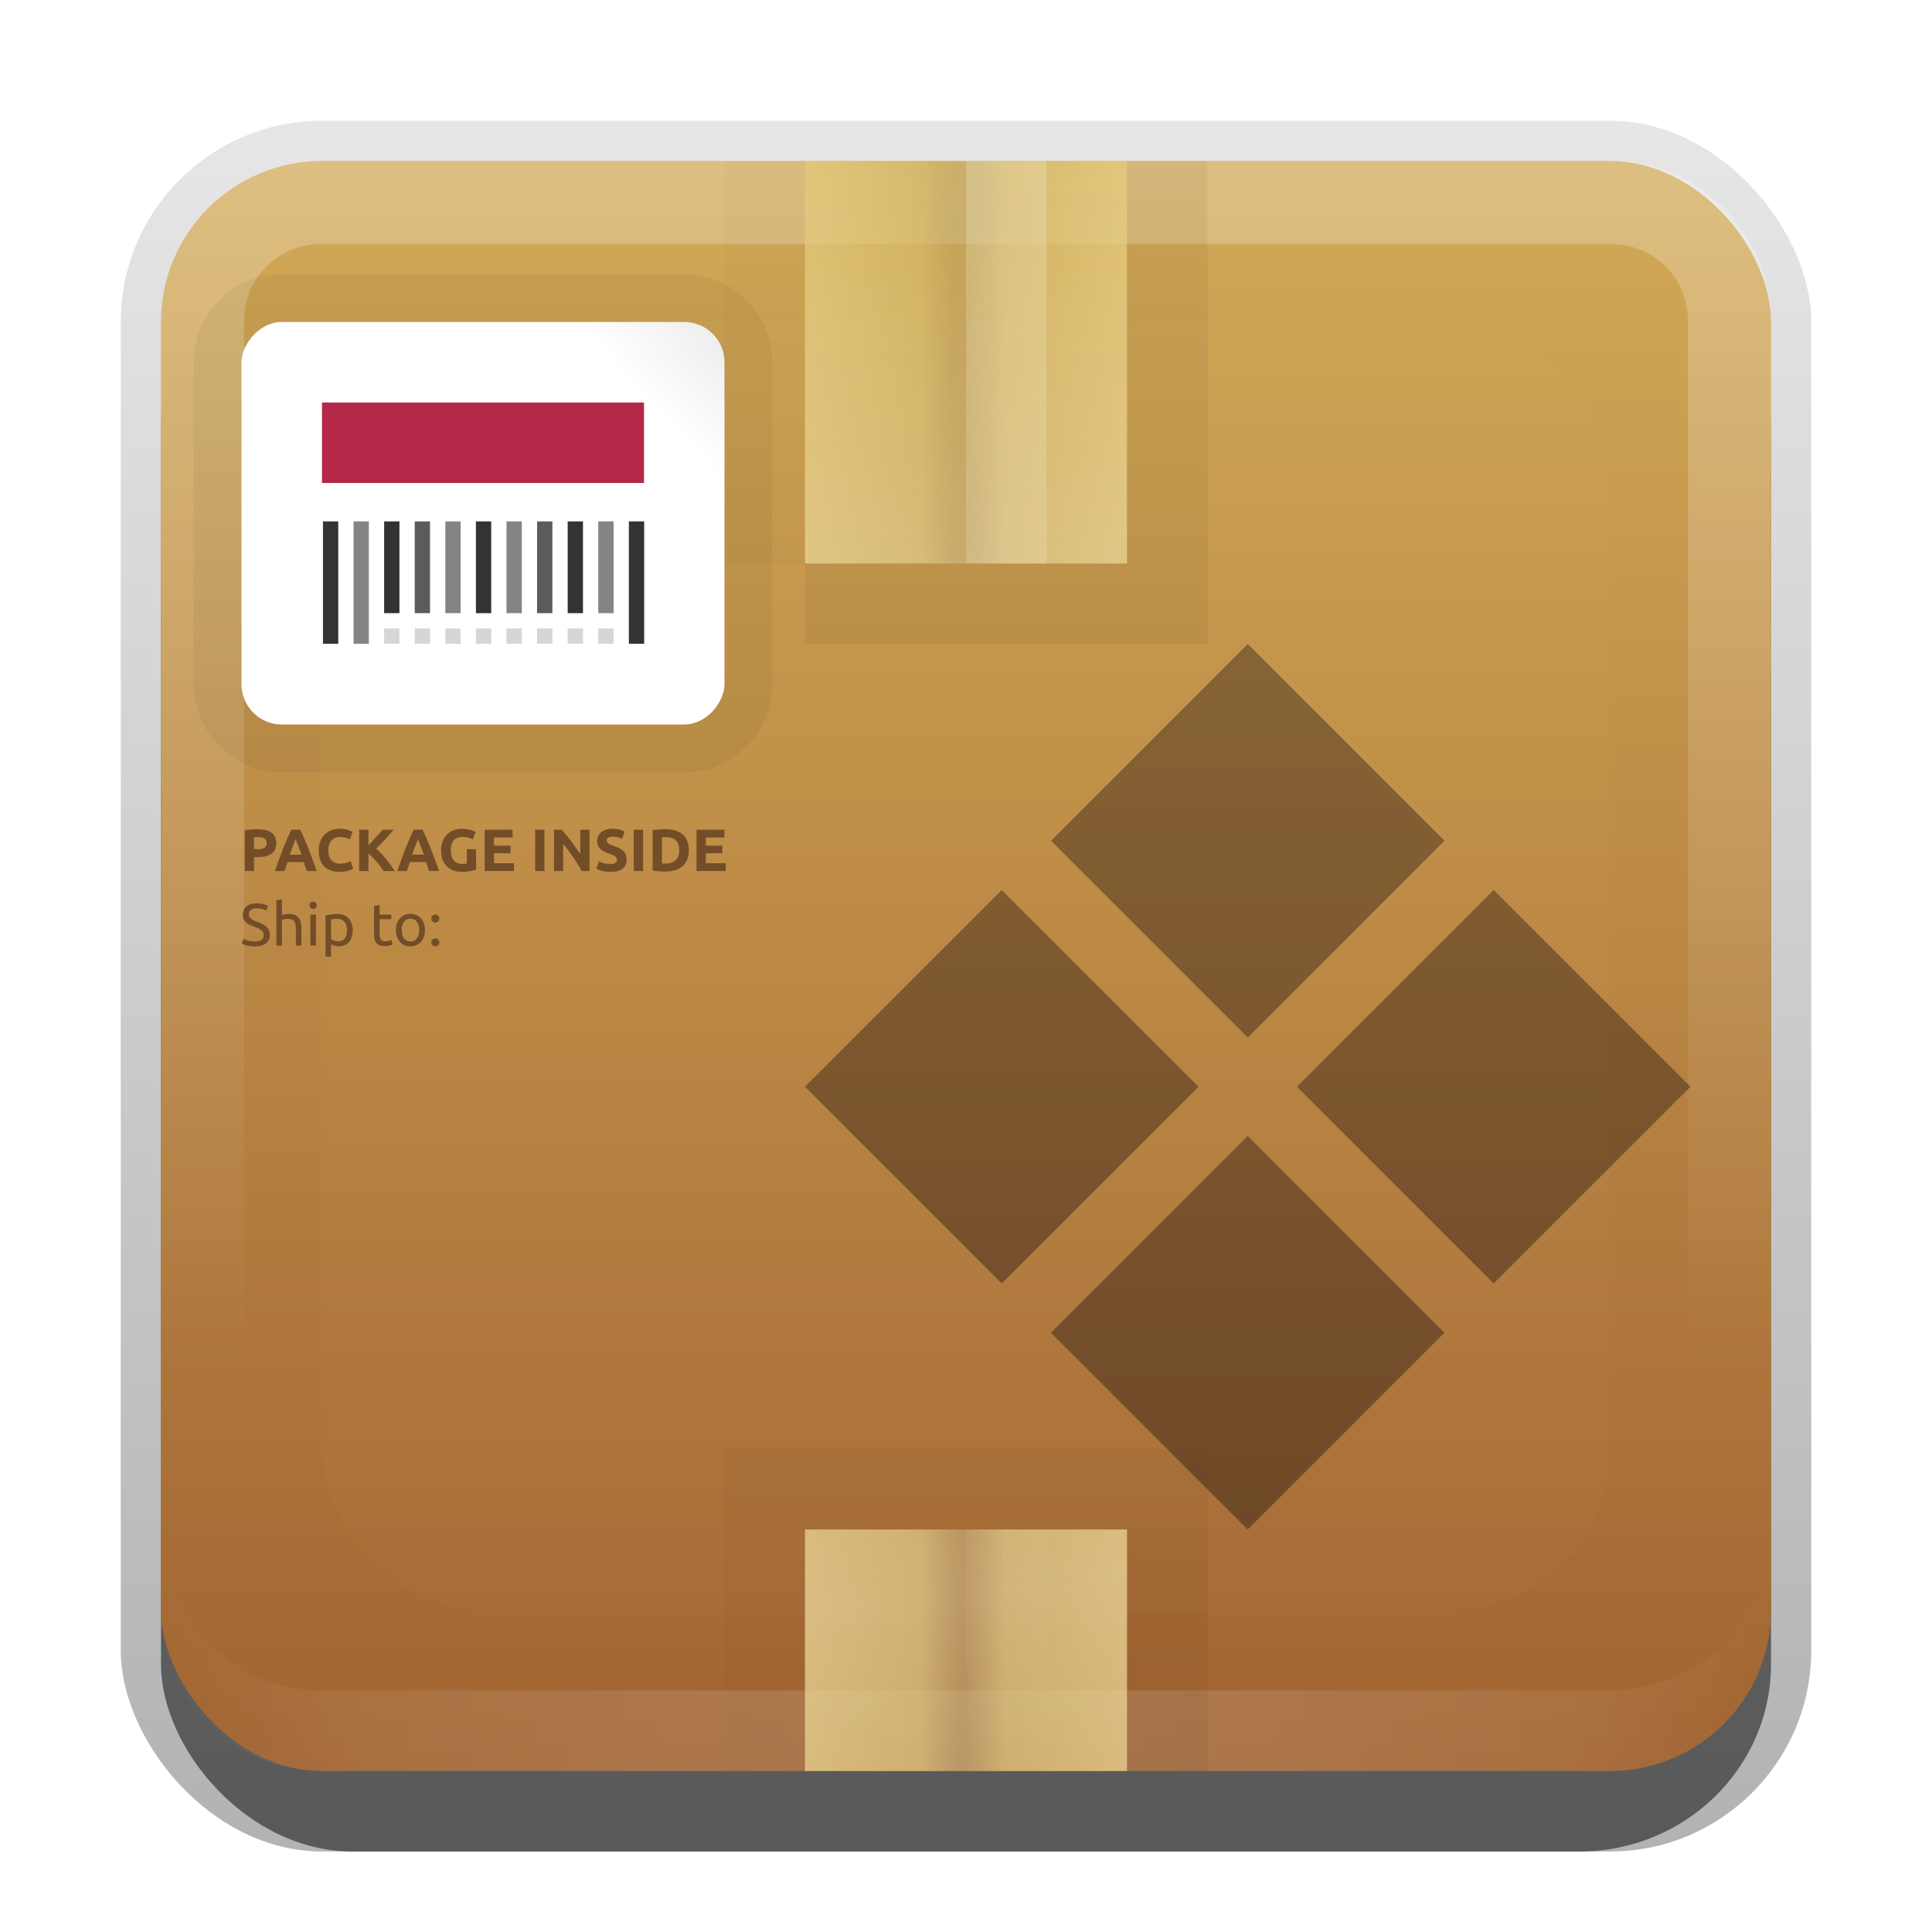 <?xml version="1.0" encoding="UTF-8"?>
<!-- Created with Inkscape (http://www.inkscape.org/) -->
<svg id="svg2" width="24" height="24" version="1.1" xmlns="http://www.w3.org/2000/svg" xmlns:cc="http://creativecommons.org/ns#" xmlns:dc="http://purl.org/dc/elements/1.1/" xmlns:rdf="http://www.w3.org/1999/02/22-rdf-syntax-ns#" xmlns:xlink="http://www.w3.org/1999/xlink">
 <defs id="defs4">
  <linearGradient id="linearGradient3335" x1="11.375" x2="11.375" y1="22" y2="-9.817" gradientUnits="userSpaceOnUse">
   <stop id="stop3330" offset="0"/>
   <stop id="stop3333" stop-opacity="0" offset="1"/>
  </linearGradient>
  <linearGradient id="linearGradient3181" x1="-3.061" x2="-3.061" y1="27.258" y2="7.254" gradientTransform="translate(12.119 -7.258)" gradientUnits="userSpaceOnUse">
   <stop id="stop3702" stop-color="#a16331" offset="0"/>
   <stop id="stop3704" stop-color="#d2aa57" offset="1"/>
  </linearGradient>
  <clipPath id="clipPath2849">
   <rect id="rect2851" x="1" y="1" width="20" height="20" rx="2" ry="2" fill="#fff" fill-rule="evenodd"/>
  </clipPath>
  <linearGradient id="linearGradient3845" x1="11" x2="21" y1="19.5" y2="19.5" gradientTransform="translate(1,-1)" gradientUnits="userSpaceOnUse" spreadMethod="reflect">
   <stop id="stop3833" stop-color="#fff" offset="0"/>
   <stop id="stop3821" stop-color="#fff" stop-opacity=".498" offset=".75"/>
   <stop id="stop3835" stop-color="#fff" stop-opacity="0" offset="1"/>
  </linearGradient>
  <linearGradient id="linearGradient3961" x1="10" x2="10" y1="1" y2="16" gradientTransform="translate(1,-1)" gradientUnits="userSpaceOnUse">
   <stop id="stop3825" stop-color="#fff" offset="0"/>
   <stop id="stop3829" stop-color="#fff" stop-opacity="0" offset="1"/>
  </linearGradient>
  <filter id="filter4098" x="-.24" y="-.24" width="1.48" height="1.48">
   <feGaussianBlur id="feGaussianBlur4100" stdDeviation="1.6"/>
  </filter>
  <linearGradient id="linearGradient4127" x1="45.485" x2="48.069" y1="31.18" y2="55.88" gradientTransform="matrix(.333 0 0 .238 -4 .571)" gradientUnits="userSpaceOnUse" spreadMethod="reflect">
   <stop id="stop4386-6" stop-color="#fff" offset="0"/>
   <stop id="stop4388-2" stop-color="#fff" stop-opacity="0" offset="1"/>
  </linearGradient>
  <linearGradient id="linearGradient3256" x1="42" x2="47.927" y1="48" y2="48" gradientTransform="matrix(.333 0 0 .238 -4 .571)" gradientUnits="userSpaceOnUse" spreadMethod="reflect">
   <stop id="stop4148" stop-color="#e3c979" offset="0"/>
   <stop id="stop4150" stop-color="#d3b762" offset=".737"/>
   <stop id="stop4152" stop-color="#b0984d" stop-opacity=".614" offset="1"/>
  </linearGradient>
  <linearGradient id="linearGradient4144" x1="13" x2="13" y1="2" y2="22" gradientUnits="userSpaceOnUse">
   <stop id="stop4140" stop-color="#fff" offset="0"/>
   <stop id="stop4142" stop-color="#fff" stop-opacity="0" offset="1"/>
  </linearGradient>
  <linearGradient id="linearGradient4158" x1="34" x2="38" y1="20" y2="24" gradientTransform="matrix(.231 0 0 .25 .231 -8)" gradientUnits="userSpaceOnUse">
   <stop id="stop4154" stop-color="#fff" offset="0"/>
   <stop id="stop4156" stop-color="#ebebeb" offset="1"/>
  </linearGradient>
  <linearGradient id="linearGradient4352" x1="70" x2="70" y1="77.8" y2="23.8" gradientTransform="matrix(.389 0 0 .389 9.889 -11.556)" gradientUnits="userSpaceOnUse">
   <stop id="stop4144" stop-color="#402a1a" offset="0"/>
   <stop id="stop4146" stop-color="#402a1a" stop-opacity="0" offset="1"/>
  </linearGradient>
  <linearGradient id="linearGradient4239" x1="70" x2="70" y1="55.05" y2="-97.84" gradientTransform="matrix(.47 0 0 .48 -17.863 -6.96)" gradientUnits="userSpaceOnUse">
   <stop id="stop4144-8" stop-color="#402a1a" offset="0"/>
   <stop id="stop4146-5" stop-color="#402a1a" stop-opacity="0" offset="1"/>
  </linearGradient>
 </defs>
 <g id="layer1" transform="translate(0,2)">
  <g id="g3337" transform="translate(1,-1)">
   <rect id="rect3371" x=".5" y=".5" width="21" height="21.5" rx="2.5" ry="2.5" fill="url(#linearGradient3335)" opacity=".3"/>
   <rect id="rect2553" x="1" y="2" width="20" height="20" rx="2.381" ry="2.326" opacity=".5"/>
  </g>
  <rect id="rect3173" x="2" width="20" height="20" rx="2" ry="2" fill="url(#linearGradient3181)" fill-rule="evenodd"/>
  <path id="path3018" d="m-26-1.8e-7c-1.108 0-2 0.892-2 2v1c0-1.108 0.892-2 2-2h16c1.108 0 2 0.892 2 2v-1c0-1.108-0.892-2-2-2h-16z" fill="#fff" fill-rule="evenodd" opacity=".25"/>
  <path id="path3020" d="m-26 20c-1.108 0-2-0.892-2-2v-1c0 1.108 0.892 2 2 2h16c1.108 0 2-0.892 2-2v1c0 1.108-0.892 2-2 2h-16z" fill-rule="evenodd" opacity=".15"/>
  <path id="rect3050" d="m4 0c-1.108 0-2 0.892-2 2v16c0 1.108 0.892 2 2 2h16c1.108 0 2-0.892 2-2v-16c0-1.108-0.892-2-2-2h-16zm0 1.031h16c0.55 0 0.969 0.419 0.969 0.969v16c0 0.55-0.419 0.969-0.969 0.969h-16c-0.55 0-0.969-0.419-0.969-0.969v-16c0-0.55 0.419-0.969 0.969-0.969z" fill="url(#linearGradient3961)" fill-rule="evenodd" opacity=".25"/>
  <path id="path3235" d="m4 20c-1.108 0-2-0.892-2-2v-1c0 1.108 0.892 2 2 2h16c1.108 0 2-0.892 2-2v1c0 1.108-0.892 2-2 2h-16z" fill="url(#linearGradient3845)" fill-rule="evenodd" opacity=".15"/>
 </g>
 <g id="layer2" transform="translate(0,2)">
  <rect id="rect2410" transform="translate(1,-1)" x="3" y="3" width="16" height="16" rx="2" ry="2" clip-path="url(#clipPath2849)" fill="#ffe680" filter="url(#filter4098)" opacity=".15"/>
 </g>
 <g id="layer4" display="none">
  <rect id="rect4011" x="10" y="2" width="4" height="20" color="#000000" display="inline" fill="url(#linearGradient3256)" opacity=".7"/>
  <rect id="rect4125" x="10" y="2" width="4" height="20" color="#000000" display="inline" fill="url(#linearGradient4127)" opacity=".2"/>
  <rect id="rect4132" x="9" y="2" width="1" height="20" color="#000000" display="inline" opacity=".02"/>
  <rect id="rect4134" x="14" y="2" width="1" height="20" color="#000000" display="inline" opacity=".05"/>
  <rect id="rect4136" x="12" y="2" width="1" height="20" color="#000000" display="inline" fill="url(#linearGradient4144)" opacity=".2"/>
 </g>
 <g id="layer5">
  <path id="rect4011-2" d="m10 2v5h4v-5h-4zm0 17v3h4v-3h-4z" color="#000000" fill="url(#linearGradient3256)" opacity=".7"/>
  <path id="rect4125-2" d="m10 2v5h4v-5h-4zm0 17v3h4v-3h-4z" color="#000000" fill="url(#linearGradient4127)" opacity=".2"/>
  <path id="rect4132-6" d="m9 2v5h1v-5h-1zm0 17v3h1v-3h-1z" color="#000000" opacity=".02"/>
  <path id="rect4134-4" d="m14 2v5h1v-5h-1zm0 17v3h1v-3h-1z" color="#000000" opacity=".05"/>
  <path id="rect4136-1" d="m12 2v5h1v-5h-1zm0 17v3h1v-3h-1z" color="#000000" fill="url(#linearGradient4144)" opacity=".2"/>
  <path id="path3259" d="m34 2c-1.108 0-2 0.892-2 2v16c0 1.108 0.892 2 2 2h16c1.108 0 2-0.892 2-2v-16c0-1.108-0.892-2-2-2zm4 5h8v12h-8z" fill="#f0f" fill-rule="evenodd"/>
  <rect id="rect3291" x="10" y="7" width="5" height="1" color="#000000" opacity=".05"/>
  <rect id="rect4061" x="9" y="18" width="6" height="1" color="#000000" opacity=".03"/>
 </g>
 <g id="layer3" transform="translate(0,2)">
  <path id="path4253" transform="scale(1,-1)" d="m3.5-7.594c-0.6 0-1.094 0.494-1.094 1.094v4c0 0.6 0.494 1.094 1.094 1.094h5c0.6 0 1.094-0.494 1.094-1.094v-4c0-0.6-0.494-1.094-1.094-1.094h-5z" color="#000000" opacity=".05"/>
  <rect id="rect4150" transform="scale(1,-1)" x="3" y="-7" width="6" height="5" rx=".5" color="#000000" fill="url(#linearGradient4158)"/>
  <g id="g4312" transform="matrix(.19 0 0 .19 8.952 4.857)" fill="#333">
   <rect id="rect4168" x="-26" y="-2" width="1" height="8" color="#000000"/>
   <rect id="rect4170" x="-24" y="-2" width="1" height="8" color="#000000" opacity=".6"/>
   <rect id="rect4172" x="-22" y="-2" width="1" height="6" color="#000000"/>
   <rect id="rect4174" x="-20" y="-2" width="1" height="6" color="#000000" opacity=".8"/>
   <rect id="rect4176" x="-18" y="-2" width="1" height="6" color="#000000" opacity=".6"/>
   <rect id="rect4178" x="-16" y="-2" width="1" height="6" color="#000000"/>
   <rect id="rect4180" x="-14" y="-2" width="1" height="6" color="#000000" opacity=".6"/>
   <rect id="rect4182" x="-12" y="-2" width="1" height="6" color="#000000" opacity=".8"/>
   <rect id="rect4184" x="-10" y="-2" width="1" height="6" color="#000000"/>
   <rect id="rect4186" x="-8" y="-2" width="1" height="6" color="#000000" opacity=".6"/>
   <rect id="rect4188" x="-6" y="-2" width="1" height="8" color="#000000"/>
   <rect id="rect4192" x="-22" y="5" width="1" height="1" color="#000000" opacity=".2"/>
   <rect id="rect4194" x="-20" y="5" width="1" height="1" color="#000000" opacity=".2"/>
   <rect id="rect4196" x="-18" y="5" width="1" height="1" color="#000000" opacity=".2"/>
   <rect id="rect4198" x="-16" y="5" width="1" height="1" color="#000000" opacity=".2"/>
   <rect id="rect4200" x="-14" y="5" width="1" height="1" color="#000000" opacity=".2"/>
   <rect id="rect4202" x="-12" y="5" width="1" height="1" color="#000000" opacity=".2"/>
   <rect id="rect4204" x="-10" y="5" width="1" height="1" color="#000000" opacity=".2"/>
   <rect id="rect4206" x="-8" y="5" width="1" height="1" color="#000000" opacity=".2"/>
  </g>
  <rect id="rect4213" x="4" y="3" width="4" height="1" color="#000000" fill="#b32849"/>
  <rect id="rect4257" x="4" y="-5" width="1" height="1" color="#000000" fill="#333" opacity=".6"/>
  <rect id="rect4259" x="5" y="-5" width="1" height="1" color="#000000" fill="#333" opacity=".2"/>
  <rect id="rect4261" x="6" y="-5" width="1" height="1" color="#000000" fill="#333" opacity=".4"/>
  <rect id="rect4263" x="7" y="-5" width="1" height="1" color="#000000" fill="#333" opacity=".6"/>
  <g id="text4208" transform="matrix(.231 0 0 .231 .233 .053)" fill="#724d28">
   <path id="path4452" d="m12.818 35.706c0.331 3e-6 0.586 0.059 0.763 0.176 0.177 0.115 0.266 0.306 0.266 0.571-2e-6 0.267-0.09 0.461-0.269 0.58-0.18 0.118-0.436 0.176-0.769 0.176h-0.157v0.744h-0.5v-2.19c0.109-0.021 0.224-0.036 0.346-0.045 0.122-0.009 0.229-0.013 0.321-0.013m0.032 0.426c-0.036 2e-6 -0.073 0.001-0.109 0.003-0.034 0.002-0.064 0.004-0.09 0.006v0.641h0.157c0.173 1e-6 0.304-0.024 0.391-0.071 0.088-0.047 0.131-0.135 0.131-0.263-2e-6 -0.062-0.012-0.113-0.035-0.154-0.021-0.041-0.053-0.073-0.096-0.096-0.041-0.026-0.091-0.043-0.151-0.051-0.06-0.011-0.126-0.016-0.199-0.016" fill="#724d28"/>
   <path id="path4454" d="m15.486 37.954c-0.024-0.077-0.05-0.156-0.08-0.237-0.028-0.081-0.056-0.162-0.083-0.244h-0.866c-0.028 0.081-0.057 0.162-0.087 0.244-0.028 0.081-0.053 0.16-0.077 0.237h-0.519c0.083-0.239 0.162-0.461 0.237-0.664 0.075-0.203 0.147-0.394 0.218-0.574 0.073-0.18 0.143-0.349 0.212-0.51 0.071-0.162 0.143-0.321 0.218-0.475h0.478c0.073 0.154 0.144 0.312 0.215 0.475 0.071 0.16 0.141 0.33 0.212 0.51 0.073 0.18 0.146 0.371 0.221 0.574 0.075 0.203 0.154 0.424 0.237 0.664h-0.535m-0.6-1.719c-0.011 0.032-0.027 0.076-0.048 0.131-0.021 0.056-0.046 0.12-0.074 0.192-0.028 0.073-0.059 0.153-0.093 0.24-0.032 0.088-0.065 0.18-0.099 0.276h0.632c-0.034-0.096-0.067-0.188-0.099-0.276s-0.063-0.168-0.093-0.24c-0.028-0.073-0.052-0.137-0.074-0.192-0.021-0.056-0.038-0.099-0.051-0.131" fill="#724d28"/>
   <path id="path4456" d="m17.241 37.999c-0.361 0-0.637-0.1-0.827-0.301-0.188-0.201-0.282-0.486-0.282-0.856 0-0.184 0.029-0.347 0.087-0.491 0.058-0.145 0.137-0.267 0.237-0.366 0.1-0.1 0.22-0.176 0.359-0.228 0.139-0.051 0.29-0.077 0.452-0.077 0.094 2e-6 0.18 0.007 0.257 0.022 0.077 0.013 0.144 0.029 0.202 0.048 0.058 0.017 0.106 0.035 0.144 0.055 0.038 0.019 0.066 0.034 0.083 0.045l-0.144 0.404c-0.068-0.036-0.149-0.067-0.24-0.093-0.09-0.026-0.192-0.038-0.308-0.038-0.077 2e-6 -0.153 0.013-0.228 0.038-0.073 0.026-0.138 0.067-0.196 0.125-0.056 0.056-0.1 0.128-0.135 0.218-0.034 0.09-0.051 0.199-0.051 0.327-1e-6 0.103 0.011 0.199 0.032 0.289 0.024 0.088 0.06 0.164 0.109 0.228 0.051 0.064 0.118 0.115 0.199 0.154 0.081 0.036 0.18 0.055 0.295 0.055 0.073 1e-6 0.138-0.004 0.196-0.013 0.058-0.009 0.109-0.018 0.154-0.029 0.045-0.013 0.084-0.027 0.119-0.042 0.034-0.015 0.065-0.029 0.093-0.042l0.138 0.401c-0.071 0.043-0.17 0.081-0.298 0.115-0.128 0.034-0.277 0.051-0.446 0.051" fill="#724d28"/>
   <path id="path4458" d="m19.618 37.954c-0.045-0.073-0.098-0.151-0.16-0.234-0.06-0.086-0.126-0.17-0.199-0.253-0.071-0.086-0.144-0.167-0.221-0.244-0.077-0.079-0.154-0.149-0.231-0.208v0.939h-0.5v-2.222h0.5v0.84c0.13-0.137 0.261-0.279 0.391-0.426 0.133-0.15 0.255-0.287 0.369-0.414h0.593c-0.152 0.18-0.305 0.353-0.459 0.519-0.152 0.167-0.312 0.335-0.481 0.503 0.177 0.147 0.348 0.323 0.513 0.526 0.167 0.203 0.326 0.427 0.478 0.673h-0.593" fill="#724d28"/>
   <path id="path4460" d="m22.067 37.954c-0.024-0.077-0.05-0.156-0.08-0.237-0.028-0.081-0.056-0.162-0.083-0.244h-0.866c-0.028 0.081-0.057 0.162-0.087 0.244-0.028 0.081-0.053 0.16-0.077 0.237h-0.519c0.083-0.239 0.162-0.461 0.237-0.664 0.075-0.203 0.147-0.394 0.218-0.574 0.073-0.18 0.143-0.349 0.212-0.51 0.071-0.162 0.143-0.321 0.218-0.475h0.478c0.073 0.154 0.144 0.312 0.215 0.475 0.071 0.16 0.141 0.33 0.212 0.51 0.073 0.18 0.146 0.371 0.221 0.574 0.075 0.203 0.154 0.424 0.237 0.664h-0.535m-0.6-1.719c-0.011 0.032-0.027 0.076-0.048 0.131-0.021 0.056-0.046 0.12-0.074 0.192-0.028 0.073-0.059 0.153-0.093 0.24-0.032 0.088-0.065 0.18-0.099 0.276h0.632c-0.034-0.096-0.067-0.188-0.099-0.276s-0.063-0.168-0.093-0.24c-0.028-0.073-0.052-0.137-0.074-0.192-0.021-0.056-0.038-0.099-0.051-0.131" fill="#724d28"/>
   <path id="path4462" d="m23.893 36.117c-0.233 2e-6 -0.402 0.065-0.507 0.196-0.103 0.128-0.154 0.305-0.154 0.529 0 0.109 0.013 0.208 0.038 0.298 0.026 0.088 0.064 0.164 0.115 0.228 0.051 0.064 0.115 0.114 0.192 0.151 0.077 0.034 0.167 0.051 0.269 0.051 0.056 1e-6 0.103-0.001 0.141-0.003 0.041-0.002 0.076-0.006 0.106-0.013v-0.773h0.5v1.1c-0.06 0.024-0.156 0.048-0.289 0.074-0.133 0.028-0.296 0.042-0.491 0.042-0.167 0-0.318-0.026-0.455-0.077-0.135-0.051-0.25-0.126-0.346-0.224-0.096-0.098-0.171-0.219-0.224-0.362-0.051-0.143-0.077-0.307-0.077-0.491 0-0.186 0.029-0.351 0.087-0.494 0.058-0.143 0.137-0.264 0.237-0.362 0.1-0.1 0.218-0.176 0.353-0.228 0.137-0.051 0.282-0.077 0.436-0.077 0.105 2e-6 0.199 0.007 0.282 0.022 0.086 0.013 0.158 0.029 0.218 0.048 0.062 0.017 0.112 0.035 0.151 0.055 0.041 0.019 0.069 0.034 0.087 0.045l-0.144 0.401c-0.068-0.036-0.147-0.067-0.237-0.093-0.088-0.028-0.184-0.042-0.289-0.042" fill="#724d28"/>
   <path id="path4464" d="m25.057 37.954v-2.222h1.5v0.42h-1v0.436h0.888v0.41h-0.888v0.535h1.074v0.42h-1.574" fill="#724d28"/>
   <path id="path4466" d="m27.769 35.732h0.5v2.222h-0.5v-2.222" fill="#724d28"/>
   <path id="path4468" d="m30.274 37.954c-0.143-0.254-0.298-0.506-0.465-0.753-0.167-0.248-0.344-0.482-0.532-0.702v1.456h-0.494v-2.222h0.407c0.071 0.071 0.149 0.157 0.234 0.26 0.086 0.103 0.172 0.213 0.26 0.33 0.09 0.115 0.178 0.236 0.266 0.362 0.088 0.124 0.17 0.244 0.247 0.359v-1.311h0.497v2.222h-0.42" fill="#724d28"/>
   <path id="path4470" d="m31.813 37.572c0.071 1e-6 0.128-0.005 0.173-0.016 0.047-0.013 0.084-0.029 0.112-0.048 0.028-0.021 0.047-0.046 0.058-0.074 0.011-0.028 0.016-0.059 0.016-0.093-2e-6 -0.073-0.034-0.133-0.103-0.18-0.068-0.049-0.186-0.102-0.353-0.157-0.073-0.026-0.145-0.055-0.218-0.087-0.073-0.034-0.138-0.076-0.196-0.125-0.058-0.051-0.105-0.112-0.141-0.183-0.036-0.073-0.055-0.16-0.055-0.263 0-0.103 0.019-0.195 0.058-0.276 0.038-0.083 0.093-0.154 0.164-0.212 0.071-0.058 0.156-0.102 0.257-0.131 0.1-0.032 0.214-0.048 0.34-0.048 0.15 2e-6 0.279 0.016 0.388 0.048 0.109 0.032 0.199 0.067 0.269 0.106l-0.144 0.394c-0.062-0.032-0.131-0.06-0.208-0.083-0.075-0.026-0.166-0.038-0.273-0.038-0.12 2e-6 -0.206 0.017-0.26 0.051-0.051 0.032-0.077 0.082-0.077 0.151-1e-6 0.041 0.01 0.075 0.029 0.103 0.019 0.028 0.046 0.053 0.08 0.077 0.036 0.021 0.077 0.042 0.122 0.061 0.047 0.017 0.098 0.035 0.154 0.055 0.115 0.043 0.216 0.086 0.301 0.128 0.086 0.041 0.156 0.089 0.212 0.144 0.058 0.056 0.1 0.121 0.128 0.196 0.028 0.075 0.042 0.166 0.042 0.273-2e-6 0.207-0.073 0.369-0.218 0.484-0.145 0.113-0.364 0.17-0.657 0.17-0.098 0-0.187-0.006-0.266-0.019-0.079-0.011-0.15-0.025-0.212-0.042-0.06-0.017-0.112-0.035-0.157-0.055-0.043-0.019-0.079-0.037-0.109-0.055l0.141-0.398c0.066 0.036 0.147 0.069 0.244 0.099 0.098 0.028 0.218 0.042 0.359 0.042" fill="#724d28"/>
   <path id="path4472" d="m33.073 35.732h0.5v2.222h-0.5v-2.222" fill="#724d28"/>
   <path id="path4474" d="m34.588 37.547c0.024 0.002 0.05 0.004 0.08 0.006h0.112c0.25 0 0.435-0.063 0.555-0.189 0.122-0.126 0.183-0.3 0.183-0.523-2e-6 -0.233-0.058-0.409-0.173-0.529-0.115-0.12-0.298-0.18-0.548-0.18-0.034 2e-6 -0.069 0.001-0.106 0.003-0.036 1e-6 -0.071 0.002-0.103 0.006v1.404m1.446-0.705c-3e-6 0.192-0.03 0.36-0.09 0.503-0.06 0.143-0.145 0.262-0.257 0.356-0.109 0.094-0.243 0.165-0.401 0.212-0.158 0.047-0.336 0.071-0.532 0.071-0.09 0-0.195-0.004-0.314-0.013-0.12-0.006-0.237-0.021-0.353-0.045v-2.164c0.115-0.021 0.235-0.035 0.359-0.042 0.126-0.009 0.234-0.013 0.324-0.013 0.19 3e-6 0.362 0.021 0.516 0.064 0.156 0.043 0.29 0.11 0.401 0.202 0.111 0.092 0.197 0.209 0.257 0.353 0.06 0.143 0.09 0.315 0.09 0.516" fill="#724d28"/>
   <path id="path4476" d="m36.448 37.954v-2.222h1.5v0.42h-1v0.436h0.888v0.41h-0.888v0.535h1.074v0.42h-1.574" fill="#724d28"/>
   <path id="path4478" d="m12.686 41.74c0.325 1e-6 0.487-0.111 0.487-0.333-1e-6 -0.068-0.015-0.126-0.045-0.173-0.028-0.049-0.066-0.091-0.115-0.125-0.049-0.036-0.106-0.067-0.17-0.093-0.062-0.026-0.128-0.051-0.199-0.077-0.081-0.028-0.158-0.059-0.231-0.093-0.073-0.036-0.136-0.078-0.189-0.125-0.053-0.049-0.096-0.107-0.128-0.173-0.03-0.066-0.045-0.146-0.045-0.24 0-0.195 0.066-0.346 0.199-0.455 0.133-0.109 0.315-0.164 0.548-0.164 0.135 2e-6 0.257 0.015 0.366 0.045 0.111 0.028 0.192 0.059 0.244 0.093l-0.099 0.253c-0.045-0.028-0.112-0.054-0.202-0.08-0.088-0.028-0.19-0.042-0.308-0.042-0.06 2e-6 -0.115 0.006-0.167 0.019-0.051 0.013-0.096 0.032-0.135 0.058-0.038 0.026-0.069 0.059-0.093 0.099-0.021 0.038-0.032 0.084-0.032 0.138-1e-6 0.06 0.012 0.11 0.035 0.151 0.024 0.041 0.057 0.077 0.099 0.109 0.043 0.03 0.092 0.058 0.147 0.083 0.058 0.026 0.121 0.051 0.189 0.077 0.096 0.038 0.184 0.077 0.263 0.115 0.081 0.038 0.151 0.084 0.208 0.138 0.06 0.053 0.106 0.118 0.138 0.192 0.032 0.073 0.048 0.161 0.048 0.266-2e-6 0.195-0.072 0.344-0.215 0.449-0.141 0.105-0.341 0.157-0.6 0.157-0.088 0-0.169-0.006-0.244-0.019-0.073-0.011-0.138-0.024-0.196-0.038-0.058-0.017-0.108-0.034-0.151-0.051-0.041-0.019-0.073-0.035-0.096-0.048l0.093-0.257c0.049 0.028 0.124 0.059 0.224 0.093s0.223 0.051 0.369 0.051"/>
   <path id="path4480" d="m13.854 41.962v-2.437l0.298-0.051v0.853c0.056-0.021 0.114-0.037 0.176-0.048 0.064-0.013 0.127-0.019 0.189-0.019 0.133 1e-6 0.243 0.019 0.33 0.058 0.088 0.036 0.157 0.089 0.208 0.157 0.053 0.066 0.091 0.146 0.112 0.24 0.021 0.094 0.032 0.198 0.032 0.311v0.936h-0.298v-0.872c-1e-6 -0.103-0.007-0.19-0.022-0.263-0.013-0.073-0.035-0.131-0.067-0.176-0.032-0.045-0.075-0.077-0.128-0.096-0.053-0.021-0.12-0.032-0.199-0.032-0.032 1e-6 -0.065 0.002-0.099 0.006-0.034 0.004-0.067 0.01-0.099 0.016-0.03 0.004-0.058 0.01-0.083 0.016-0.024 0.006-0.041 0.012-0.051 0.016v1.385h-0.298"/>
   <path id="path4482" d="m15.981 41.962h-0.298v-1.667h0.298v1.667m-0.151-1.969c-0.053 2e-6 -0.099-0.017-0.138-0.051-0.036-0.036-0.055-0.084-0.055-0.144 0-0.06 0.018-0.107 0.055-0.141 0.038-0.036 0.084-0.054 0.138-0.055 0.053 3e-6 0.098 0.018 0.135 0.055 0.038 0.034 0.058 0.081 0.058 0.141 0 0.06-0.019 0.108-0.058 0.144-0.036 0.034-0.081 0.051-0.135 0.051"/>
   <path id="path4484" d="m17.654 41.131c-1e-6 -0.195-0.048-0.344-0.144-0.449-0.096-0.105-0.224-0.157-0.385-0.157-0.09 2e-6 -0.16 0.003-0.212 0.01-0.049 0.006-0.089 0.014-0.119 0.022v1.052c0.036 0.03 0.089 0.059 0.157 0.087 0.068 0.028 0.143 0.042 0.224 0.042 0.086 0 0.158-0.015 0.218-0.045 0.062-0.032 0.112-0.075 0.151-0.128 0.038-0.056 0.066-0.12 0.083-0.192 0.017-0.075 0.026-0.155 0.026-0.24m0.311 0c-2e-6 0.126-0.017 0.243-0.051 0.349-0.032 0.107-0.08 0.199-0.144 0.276-0.064 0.077-0.143 0.137-0.237 0.18-0.092 0.043-0.198 0.064-0.317 0.064-0.096 0-0.182-0.013-0.257-0.038-0.073-0.026-0.127-0.05-0.164-0.074v0.667h-0.298v-2.209c0.071-0.017 0.158-0.035 0.263-0.055 0.107-0.021 0.23-0.032 0.369-0.032 0.128 1e-6 0.244 0.02 0.346 0.061 0.103 0.041 0.19 0.098 0.263 0.173 0.073 0.075 0.128 0.167 0.167 0.276 0.041 0.107 0.061 0.228 0.061 0.362"/>
   <path id="path4486" d="m19.406 40.294h0.632v0.25h-0.632v0.769c-1e-6 0.083 0.006 0.153 0.019 0.208 0.013 0.053 0.032 0.096 0.058 0.128 0.026 0.03 0.058 0.051 0.096 0.064 0.038 0.013 0.083 0.019 0.135 0.019 0.09 0 0.161-0.01 0.215-0.029 0.056-0.021 0.094-0.036 0.115-0.045l0.058 0.247c-0.03 0.015-0.082 0.033-0.157 0.055-0.075 0.024-0.16 0.035-0.257 0.035-0.113 0-0.207-0.014-0.282-0.042-0.073-0.03-0.131-0.074-0.176-0.131-0.045-0.058-0.077-0.128-0.096-0.212-0.017-0.086-0.026-0.184-0.026-0.295v-1.488l0.298-0.051v0.516"/>
   <path id="path4488" d="m21.845 41.128c-1e-6 0.133-0.019 0.252-0.058 0.359-0.038 0.107-0.093 0.199-0.164 0.276-0.068 0.077-0.151 0.137-0.247 0.18-0.096 0.041-0.201 0.061-0.314 0.061-0.113 0-0.218-0.02-0.314-0.061-0.096-0.043-0.18-0.103-0.25-0.18-0.068-0.077-0.122-0.169-0.16-0.276-0.038-0.107-0.058-0.227-0.058-0.359-1e-6 -0.13 0.019-0.249 0.058-0.356 0.038-0.109 0.092-0.202 0.16-0.279 0.071-0.077 0.154-0.136 0.25-0.176 0.096-0.043 0.201-0.064 0.314-0.064 0.113 2e-6 0.218 0.021 0.314 0.064 0.096 0.041 0.178 0.099 0.247 0.176 0.071 0.077 0.125 0.17 0.164 0.279 0.038 0.107 0.058 0.226 0.058 0.356m-0.311 0c-1e-6 -0.188-0.043-0.337-0.128-0.446-0.083-0.111-0.198-0.167-0.343-0.167-0.145 2e-6 -0.261 0.056-0.346 0.167-0.083 0.109-0.125 0.258-0.125 0.446-1e-6 0.188 0.042 0.338 0.125 0.449 0.086 0.109 0.201 0.164 0.346 0.164 0.145 1e-6 0.26-0.055 0.343-0.164 0.086-0.111 0.128-0.261 0.128-0.449"/>
   <path id="path4490" d="m22.617 41.788c0 0.058-0.019 0.108-0.058 0.151s-0.091 0.064-0.157 0.064c-0.066 0-0.119-0.021-0.157-0.064-0.038-0.043-0.058-0.093-0.058-0.151 0-0.058 0.019-0.108 0.058-0.151 0.038-0.043 0.091-0.064 0.157-0.064 0.066 1e-6 0.119 0.021 0.157 0.064 0.038 0.043 0.058 0.093 0.058 0.151m0-1.279c0 0.058-0.019 0.108-0.058 0.151-0.038 0.043-0.091 0.064-0.157 0.064-0.066 1e-6 -0.119-0.021-0.157-0.064-0.038-0.043-0.058-0.093-0.058-0.151 0-0.058 0.019-0.108 0.058-0.151 0.038-0.043 0.091-0.064 0.157-0.064 0.066 1e-6 0.119 0.021 0.157 0.064 0.038 0.043 0.058 0.093 0.058 0.151"/>
  </g>
  <path id="path4350" d="m37.026 11c-0.138 0-0.267 0.115-0.267 0.255v0.498c-0.246 0.066-0.477 0.166-0.693 0.292l-0.34-0.365c-0.099-0.099-0.267-0.097-0.365 0l-0.681 0.681c-0.097 0.097-0.099 0.266 0 0.365l0.365 0.34c-0.125 0.215-0.226 0.446-0.292 0.693h-0.498c-0.14-2e-6 -0.255 0.13-0.255 0.267v0.948c0 0.138 0.115 0.267 0.255 0.267h0.498c0.066 0.246 0.166 0.477 0.292 0.693l-0.365 0.34c-0.099 0.099-0.097 0.267 0 0.365l0.681 0.681c0.097 0.097 0.266 0.099 0.365 0l0.34-0.365c0.215 0.125 0.446 0.226 0.693 0.292v0.498c0 0.14 0.13 0.255 0.267 0.255h0.948c0.138 0 0.267-0.115 0.267-0.255v-0.498c0.246-0.066 0.477-0.166 0.693-0.292l0.34 0.365c0.05 0.05 0.118 0.06 0.182 0.061 0.064 5.84e-4 0.134-0.012 0.182-0.061l0.681-0.681c0.097-0.097 0.099-0.266 0-0.365l-0.365-0.34c0.125-0.215 0.226-0.446 0.292-0.693h0.498c0.14 0 0.255-0.13 0.255-0.267v-0.948c0-0.138-0.115-0.267-0.255-0.267h-0.498c-0.066-0.246-0.166-0.477-0.292-0.693l0.365-0.34c0.099-0.099 0.097-0.267 0-0.365l-0.681-0.681c-0.097-0.097-0.266-0.099-0.365 0l-0.34 0.365c-0.215-0.125-0.446-0.226-0.693-0.292v-0.498c0-0.14-0.13-0.255-0.267-0.255h-0.948zm0.474 2.188c0.725 0 1.312 0.588 1.312 1.312s-0.588 1.312-1.312 1.312-1.312-0.588-1.312-1.312 0.588-1.312 1.312-1.312z" color="#000000" fill="url(#linearGradient4352)" opacity=".574"/>
  <rect id="rect4213-7" x="14" y="-60" width="22" height="6" color="#000000" fill="#b32849"/>
  <path id="path4224" d="m15.5 6-2.444 2.444 2.444 2.444 2.444-2.444-2.444-2.444zm-3.056 3.056-2.444 2.444 2.444 2.444 2.444-2.444-2.444-2.444zm6.111 0-2.444 2.444 2.444 2.444 2.444-2.444-2.444-2.444zm-3.056 3.056-2.444 2.444 2.444 2.444 2.444-2.444-2.444-2.444z" color="#000000" fill="url(#linearGradient4239)" opacity=".574"/>
 </g>
</svg>

